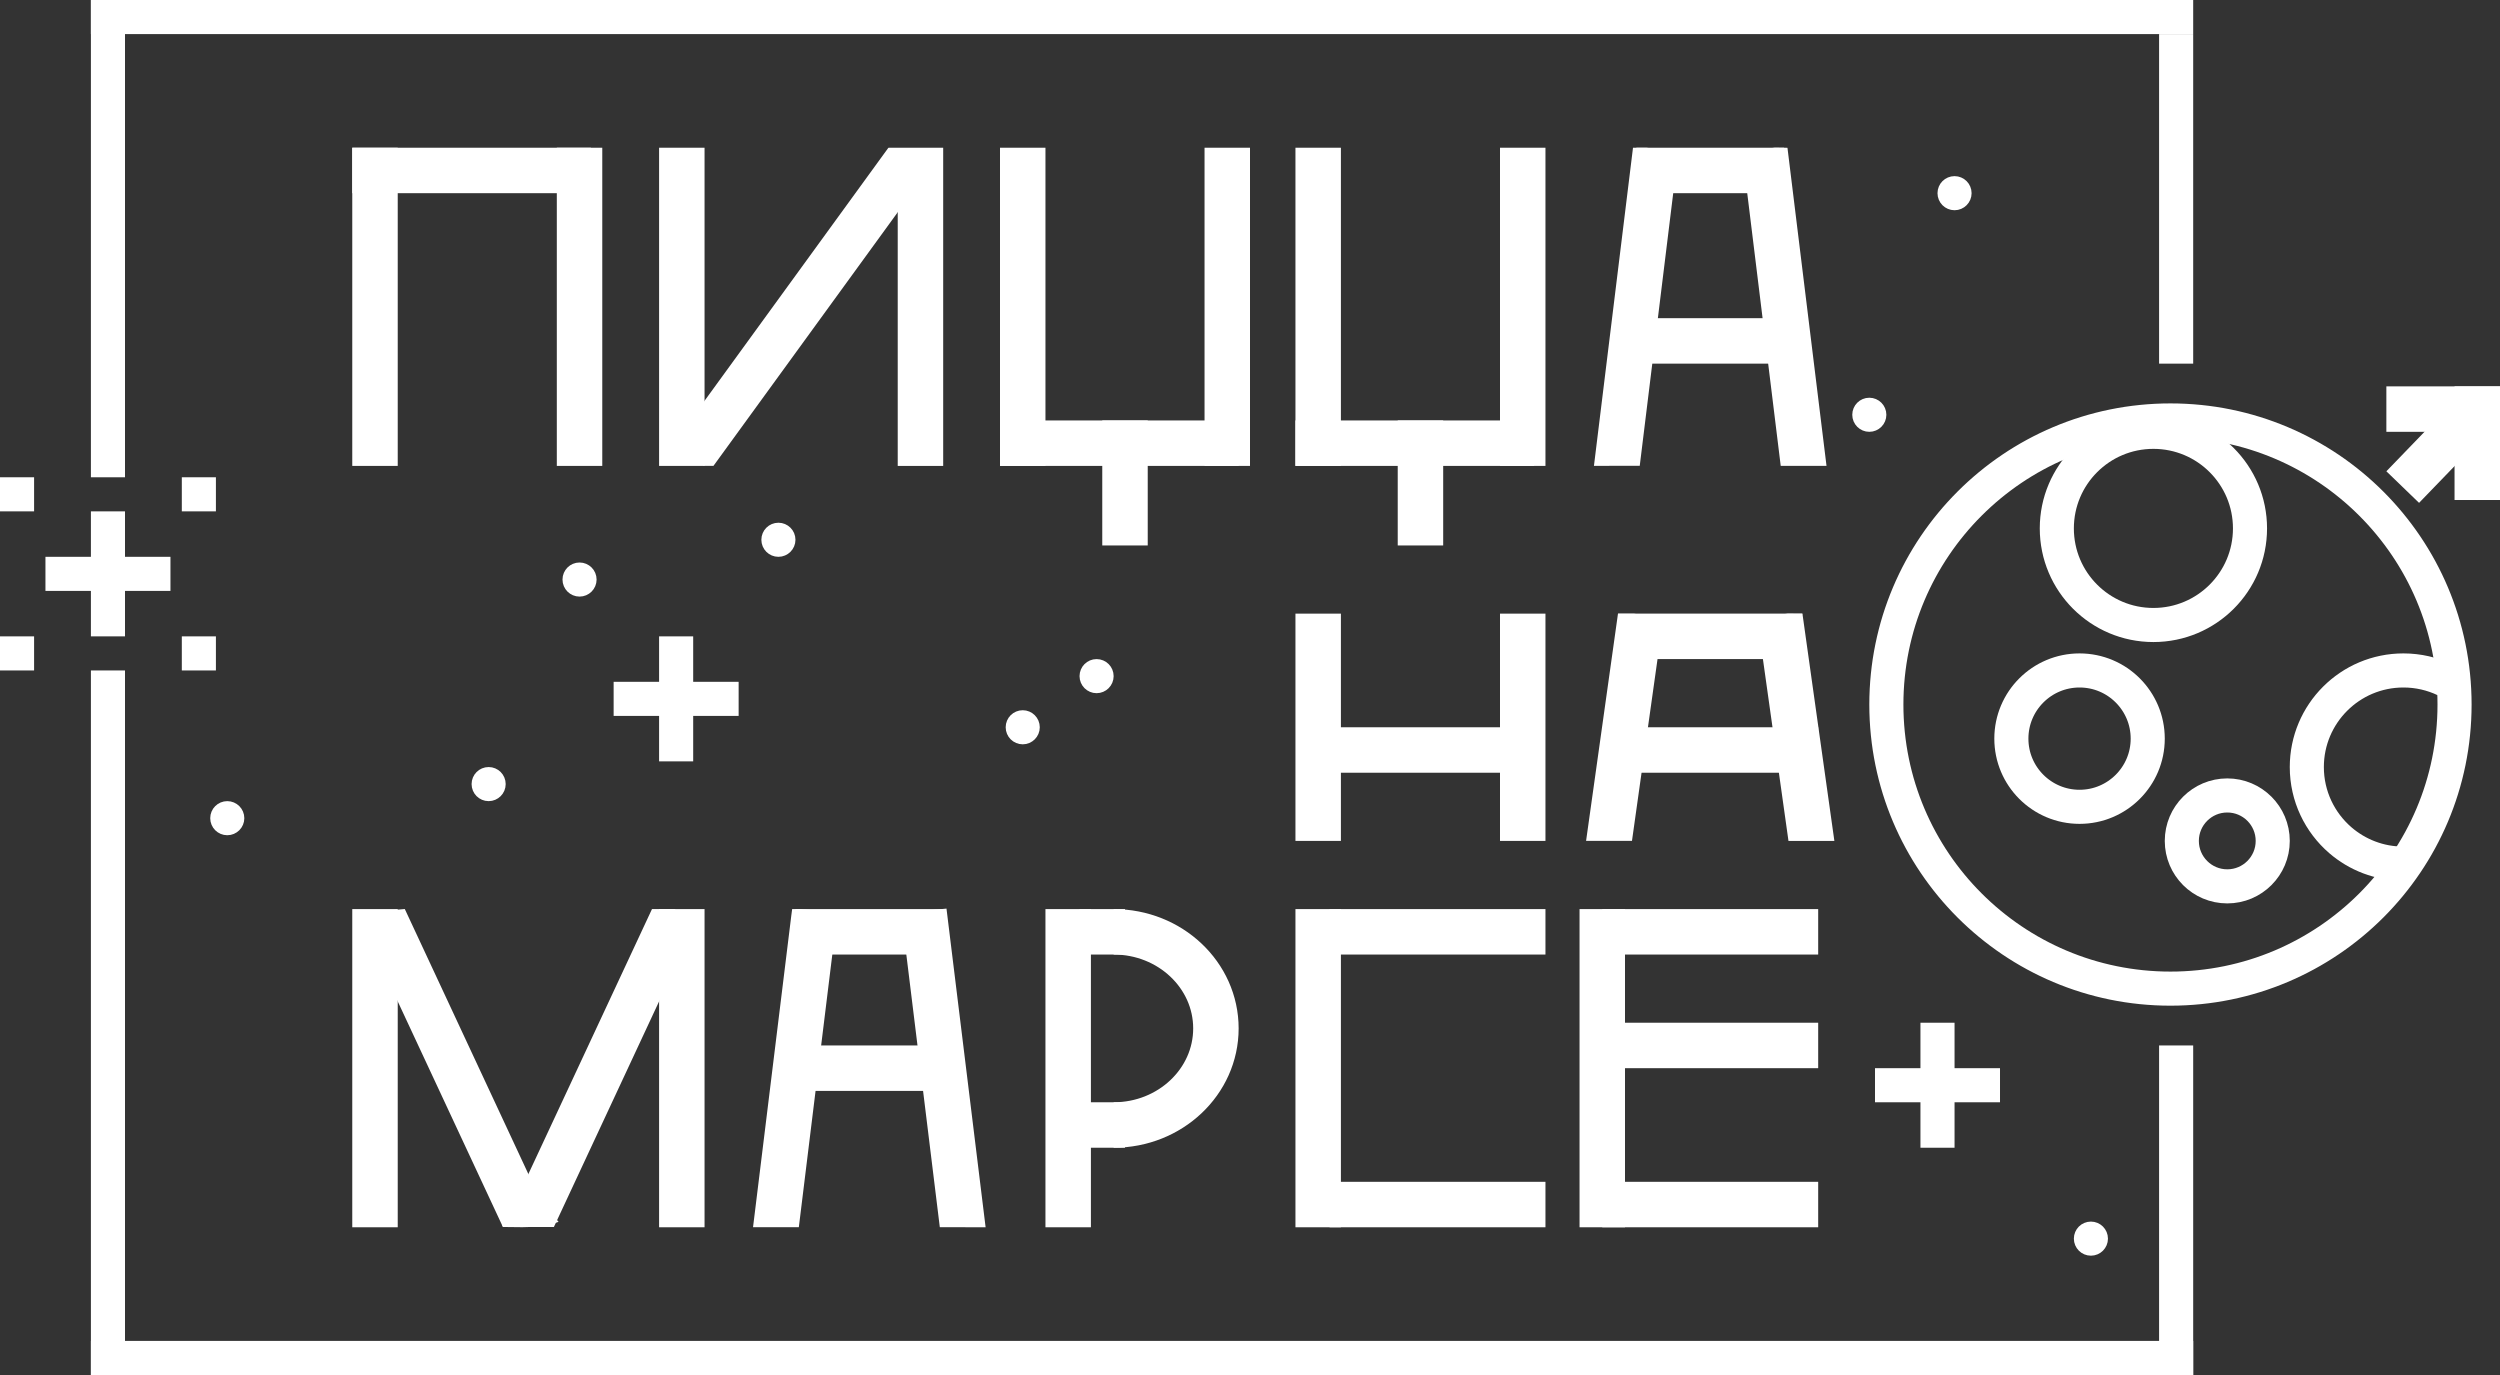 
<svg width="220px" height="121px" viewBox="0 0 220 121" version="1.1" xmlns="http://www.w3.org/2000/svg" xmlns:xlink="http://www.w3.org/1999/xlink">
    <rect x="0" y="0" width="220" height="121" fill="#333333" stroke="none"/>
    <g id="Page-1" stroke="none" stroke-width="1" fill="none" fill-rule="evenodd">
        <g id="panel-copy" stroke="#FFFFFF">
            <circle id="Oval-4" stroke-width="3" cx="191" cy="62" r="25"></circle>
            <circle id="Oval-5" stroke-width="3" cx="189.5" cy="46.5" r="8.5"></circle>
            <path d="M215.164,59.828 C214.055,59.297 212.812,59 211.5,59 C206.806,59 203,62.806 203,67.5 C203,70.073 204.143,72.378 205.948,73.937 C207.438,75.222 209.378,76 211.5,76" id="Oval-5-Copy" stroke-width="3"></path>
            <circle id="Oval-5-Copy-2" stroke-width="3" cx="183" cy="65" r="6"></circle>
            <circle id="Oval-5-Copy-3" stroke-width="3" cx="196" cy="74" r="4"></circle>
            <rect id="Rectangle-4" fill="#FFFFFF" fill-rule="nonzero" x="16.5" y="42.5" width="2" height="2"></rect>
            <rect id="Rectangle-4-Copy-2" fill="#FFFFFF" fill-rule="nonzero" x="0.5" y="42.5" width="2" height="2"></rect>
            <rect id="Rectangle-5" fill="#FFFFFF" fill-rule="nonzero" x="4.5" y="49.5" width="10" height="2"></rect>
            <rect id="Rectangle-5-Copy" fill="#FFFFFF" fill-rule="nonzero" x="165.5" y="94.5" width="10" height="2"></rect>
            <rect id="Rectangle-5-Copy-2" fill="#FFFFFF" fill-rule="nonzero" x="54.5" y="60.5" width="10" height="2"></rect>
            <rect id="Rectangle-12" fill="#FFFFFF" fill-rule="nonzero" x="31.5" y="13.5" width="3" height="27"></rect>
            <rect id="Rectangle-12-Copy-10" fill="#FFFFFF" fill-rule="nonzero" x="31.5" y="80.5" width="3" height="27"></rect>
            <rect id="Rectangle-12-Copy-11" fill="#FFFFFF" fill-rule="nonzero" x="58.5" y="80.5" width="3" height="27"></rect>
            <path d="M38.639,79.563 L38.639,108.027 C40.464,108.929 41.679,109.406 42.119,109.442 C42.074,109.257 41.939,108.969 41.712,108.597 L41.639,108.477 L41.639,79.671 C40.961,79.407 40.339,79.276 39.771,79.276 C39.27,79.276 38.899,79.375 38.639,79.563 Z" id="Rectangle-12-Copy-24" fill="#FFFFFF" fill-rule="nonzero" transform="translate(40.379, 94.359) rotate(-25) translate(-40.379, -94.359) "></path>
            <path d="M51.396,79.741 L51.39,108.503 C51.319,108.934 51.279,109.276 51.268,109.525 C51.619,109.38 52.22,109.115 53.027,108.742 C53.296,108.618 53.753,108.405 54.396,108.104 L54.396,79.765 L52.729,79.119 L51.396,79.741 Z" id="Rectangle-12-Copy-25" fill="#FFFFFF" fill-rule="nonzero" transform="translate(52.832, 94.322) rotate(25) translate(-52.832, -94.322) "></path>
            <path d="M68.484,80.582 L68.483,80.711 L68.483,107.78 L71.483,107.411 L71.483,80.503 C69.818,80.517 68.863,80.535 68.702,80.555 C68.607,80.567 68.54,80.575 68.484,80.582 L68.484,80.582 Z" id="Rectangle-12-Copy-15" fill="#FFFFFF" fill-rule="nonzero" transform="translate(69.983, 94.141) rotate(7) translate(-69.983, -94.141) "></path>
            <polygon id="Rectangle-12-Copy-16" fill="#FFFFFF" fill-rule="nonzero" transform="translate(83.018, 94.147) rotate(-7) translate(-83.018, -94.147) " points="81.518 80.511 81.518 107.409 84.518 107.783 84.518 80.584"></polygon>
            <rect id="Rectangle-12-Copy-12" fill="#FFFFFF" fill-rule="nonzero" x="92.5" y="80.5" width="3" height="27"></rect>
            <path d="M98,99 C102.971,99 107,95.194 107,90.5 C107,85.806 102.971,82 98,82" id="Oval-6" stroke-width="4"></path>
            <rect id="Rectangle-15" fill="#FFFFFF" fill-rule="nonzero" x="95.5" y="97.5" width="3" height="3"></rect>
            <rect id="Rectangle-15-Copy" fill="#FFFFFF" fill-rule="nonzero" x="95.5" y="80.5" width="3" height="3"></rect>
            <circle id="Oval-7" fill="#FFFFFF" fill-rule="nonzero" cx="20" cy="72" r="1"></circle>
            <circle id="Oval-7-Copy" fill="#FFFFFF" fill-rule="nonzero" cx="43" cy="69" r="1"></circle>
            <circle id="Oval-7-Copy-2" fill="#FFFFFF" fill-rule="nonzero" cx="51" cy="51" r="1"></circle>
            <circle id="Oval-7-Copy-3" fill="#FFFFFF" fill-rule="nonzero" cx="90" cy="64" r="1"></circle>
            <circle id="Oval-7-Copy-7" fill="#FFFFFF" fill-rule="nonzero" cx="172" cy="17" r="1"></circle>
            <rect id="Rectangle-16" fill="#FFFFFF" fill-rule="nonzero" x="210.5" y="34.5" width="9" height="3"></rect>
            <rect id="Rectangle-17" fill="#FFFFFF" fill-rule="nonzero" x="216.5" y="34.5" width="3" height="9"></rect>
            <rect id="Rectangle-17-Copy" fill="#FFFFFF" fill-rule="nonzero" transform="translate(214.565, 39.626) rotate(44) translate(-214.565, -39.626) " x="213.065" y="35.626" width="3" height="8"></rect>
            <circle id="Oval-7-Copy-8" fill="#FFFFFF" fill-rule="nonzero" cx="184" cy="109" r="1"></circle>
            <circle id="Oval-7-Copy-4" fill="#FFFFFF" fill-rule="nonzero" cx="96.5" cy="59.5" r="1"></circle>
            <circle id="Oval-7-Copy-6" fill="#FFFFFF" fill-rule="nonzero" cx="164.5" cy="36.5" r="1"></circle>
            <circle id="Oval-7-Copy-5" fill="#FFFFFF" fill-rule="nonzero" cx="68.5" cy="47.5" r="1"></circle>
            <rect id="Rectangle-12-Copy-13" fill="#FFFFFF" fill-rule="nonzero" x="139.5" y="80.5" width="3" height="27"></rect>
            <rect id="Rectangle-12-Copy-14" fill="#FFFFFF" fill-rule="nonzero" x="114.5" y="80.5" width="3" height="27"></rect>
            <rect id="Rectangle-12-Copy" fill="#FFFFFF" fill-rule="nonzero" x="49.5" y="13.5" width="3" height="27"></rect>
            <rect id="Rectangle-12-Copy-2" fill="#FFFFFF" fill-rule="nonzero" x="58.5" y="13.5" width="3" height="27"></rect>
            <polygon id="Rectangle-12-Copy-23" fill="#FFFFFF" fill-rule="nonzero" transform="translate(70.345, 27.187) rotate(36) translate(-70.345, -27.187) " points="68.845 11.604 68.845 42.44 71.539 42.77 71.845 42.548 71.845 11.604"></polygon>
            <rect id="Rectangle-12-Copy-3" fill="#FFFFFF" fill-rule="nonzero" x="88.5" y="13.5" width="3" height="27"></rect>
            <rect id="Rectangle-12-Copy-17" fill="#FFFFFF" fill-rule="nonzero" x="97.5" y="37.5" width="3" height="10"></rect>
            <rect id="Rectangle-12-Copy-18" fill="#FFFFFF" fill-rule="nonzero" x="123.5" y="37.5" width="3" height="10"></rect>
            <rect id="Rectangle-14" fill="#FFFFFF" fill-rule="nonzero" x="88.5" y="37.5" width="20" height="3"></rect>
            <rect id="Rectangle-14-Copy" fill="#FFFFFF" fill-rule="nonzero" x="114.5" y="37.5" width="20" height="3"></rect>
            <rect id="Rectangle-14-Copy-2" fill="#FFFFFF" fill-rule="nonzero" x="141.5" y="64.5" width="18" height="3"></rect>
            <polygon id="Rectangle-14-Copy-10" fill="#FFFFFF" fill-rule="nonzero" points="142.969 54.5 143.429 57.5 157.57 57.5 158.021 54.5"></polygon>
            <rect id="Rectangle-14-Copy-11" fill="#FFFFFF" fill-rule="nonzero" x="144.5" y="13.5" width="12" height="3"></rect>
            <rect id="Rectangle-14-Copy-12" fill="#FFFFFF" fill-rule="nonzero" x="70.5" y="80.5" width="12" height="3"></rect>
            <rect id="Rectangle-14-Copy-13" fill="#FFFFFF" fill-rule="nonzero" x="70.5" y="92.5" width="12" height="3"></rect>
            <rect id="Rectangle-14-Copy-9" fill="#FFFFFF" fill-rule="nonzero" x="115.5" y="64.5" width="18" height="3"></rect>
            <rect id="Rectangle-14-Copy-4" fill="#FFFFFF" fill-rule="nonzero" x="141.5" y="90.5" width="18" height="3"></rect>
            <rect id="Rectangle-14-Copy-6" fill="#FFFFFF" fill-rule="nonzero" x="141.5" y="104.5" width="18" height="3"></rect>
            <rect id="Rectangle-14-Copy-7" fill="#FFFFFF" fill-rule="nonzero" x="117.5" y="104.5" width="18" height="3"></rect>
            <rect id="Rectangle-14-Copy-8" fill="#FFFFFF" fill-rule="nonzero" x="117.5" y="80.5" width="18" height="3"></rect>
            <rect id="Rectangle-14-Copy-5" fill="#FFFFFF" fill-rule="nonzero" x="141.5" y="80.5" width="18" height="3"></rect>
            <rect id="Rectangle-14-Copy-3" fill="#FFFFFF" fill-rule="nonzero" x="143.5" y="28.5" width="15" height="3"></rect>
            <rect id="Rectangle-12-Copy-4" fill="#FFFFFF" fill-rule="nonzero" x="106.5" y="13.5" width="3" height="27"></rect>
            <rect id="Rectangle-12-Copy-5" fill="#FFFFFF" fill-rule="nonzero" x="114.5" y="13.5" width="3" height="27"></rect>
            <rect id="Rectangle-12-Copy-19" fill="#FFFFFF" fill-rule="nonzero" x="114.5" y="54.5" width="3" height="19"></rect>
            <rect id="Rectangle-12-Copy-20" fill="#FFFFFF" fill-rule="nonzero" x="132.5" y="54.5" width="3" height="19"></rect>
            <polygon id="Rectangle-12-Copy-21" fill="#FFFFFF" fill-rule="nonzero" transform="translate(142.978, 64.147) rotate(8) translate(-142.978, -64.147) " points="141.476 54.624 141.479 73.801 144.479 73.379 144.479 54.497 142.402 54.493"></polygon>
            <polygon id="Rectangle-12-Copy-22" fill="#FFFFFF" fill-rule="nonzero" transform="translate(158.021, 64.152) rotate(-8) translate(-158.021, -64.152) " points="156.521 54.499 156.521 73.384 159.521 73.805 159.521 54.618 158.707 54.499"></polygon>
            <rect id="Rectangle-12-Copy-7" fill="#FFFFFF" fill-rule="nonzero" x="132.5" y="13.5" width="3" height="27"></rect>
            <path d="M142.484,13.573 L142.484,40.769 L145.484,40.4 L145.484,13.489 L143.198,13.486 L142.484,13.573 Z M142.338,13.59 L142.338,13.59 L142.338,13.59 L142.338,13.59 Z" id="Rectangle-12-Copy-8" fill="#FFFFFF" fill-rule="nonzero" transform="translate(143.911, 27.128) rotate(7) translate(-143.911, -27.128) "></path>
            <polygon id="Rectangle-12-Copy-9" fill="#FFFFFF" fill-rule="nonzero" transform="translate(157.017, 27.141) rotate(-7) translate(-157.017, -27.141) " points="155.517 13.499 155.517 40.415 158.517 40.783 158.517 13.582 157.887 13.499"></polygon>
            <polygon id="Rectangle-12-Copy-6" fill="#FFFFFF" fill-rule="nonzero" points="78.781 13.5 79.5 18.628 79.5 40.5 82.5 40.5 82.5 13.5"></polygon>
            <rect id="Rectangle-13" fill="#FFFFFF" fill-rule="nonzero" x="31.5" y="13.5" width="20" height="3"></rect>
            <rect id="Rectangle-4-Copy" fill="#FFFFFF" fill-rule="nonzero" x="16.5" y="56.5" width="2" height="2"></rect>
            <rect id="Rectangle-4-Copy-3" fill="#FFFFFF" fill-rule="nonzero" x="0.5" y="56.5" width="2" height="2"></rect>
            <rect id="Rectangle-3" fill="#FFFFFF" fill-rule="nonzero" x="8.5" y="45.5" width="2" height="10"></rect>
            <rect id="Rectangle-3-Copy" fill="#FFFFFF" fill-rule="nonzero" x="169.5" y="90.5" width="2" height="10"></rect>
            <rect id="Rectangle-3-Copy-2" fill="#FFFFFF" fill-rule="nonzero" x="58.5" y="56.5" width="2" height="10"></rect>
            <rect id="Rectangle-6" fill="#FFFFFF" fill-rule="nonzero" x="8.5" y="0.5" width="2" height="41"></rect>
            <rect id="Rectangle-7" fill="#FFFFFF" fill-rule="nonzero" x="8.5" y="59.5" width="2" height="61"></rect>
            <rect id="Rectangle-8" fill="#FFFFFF" fill-rule="nonzero" x="8.5" y="118.5" width="184" height="2"></rect>
            <rect id="Rectangle-9" fill="#FFFFFF" fill-rule="nonzero" x="190.5" y="92.5" width="2" height="28"></rect>
            <rect id="Rectangle-10" fill="#FFFFFF" fill-rule="nonzero" x="190.5" y="3.5" width="2" height="28"></rect>
            <rect id="Rectangle-11" fill="#FFFFFF" fill-rule="nonzero" x="8.5" y="0.5" width="184" height="2"></rect>
        </g>
    </g>
</svg>